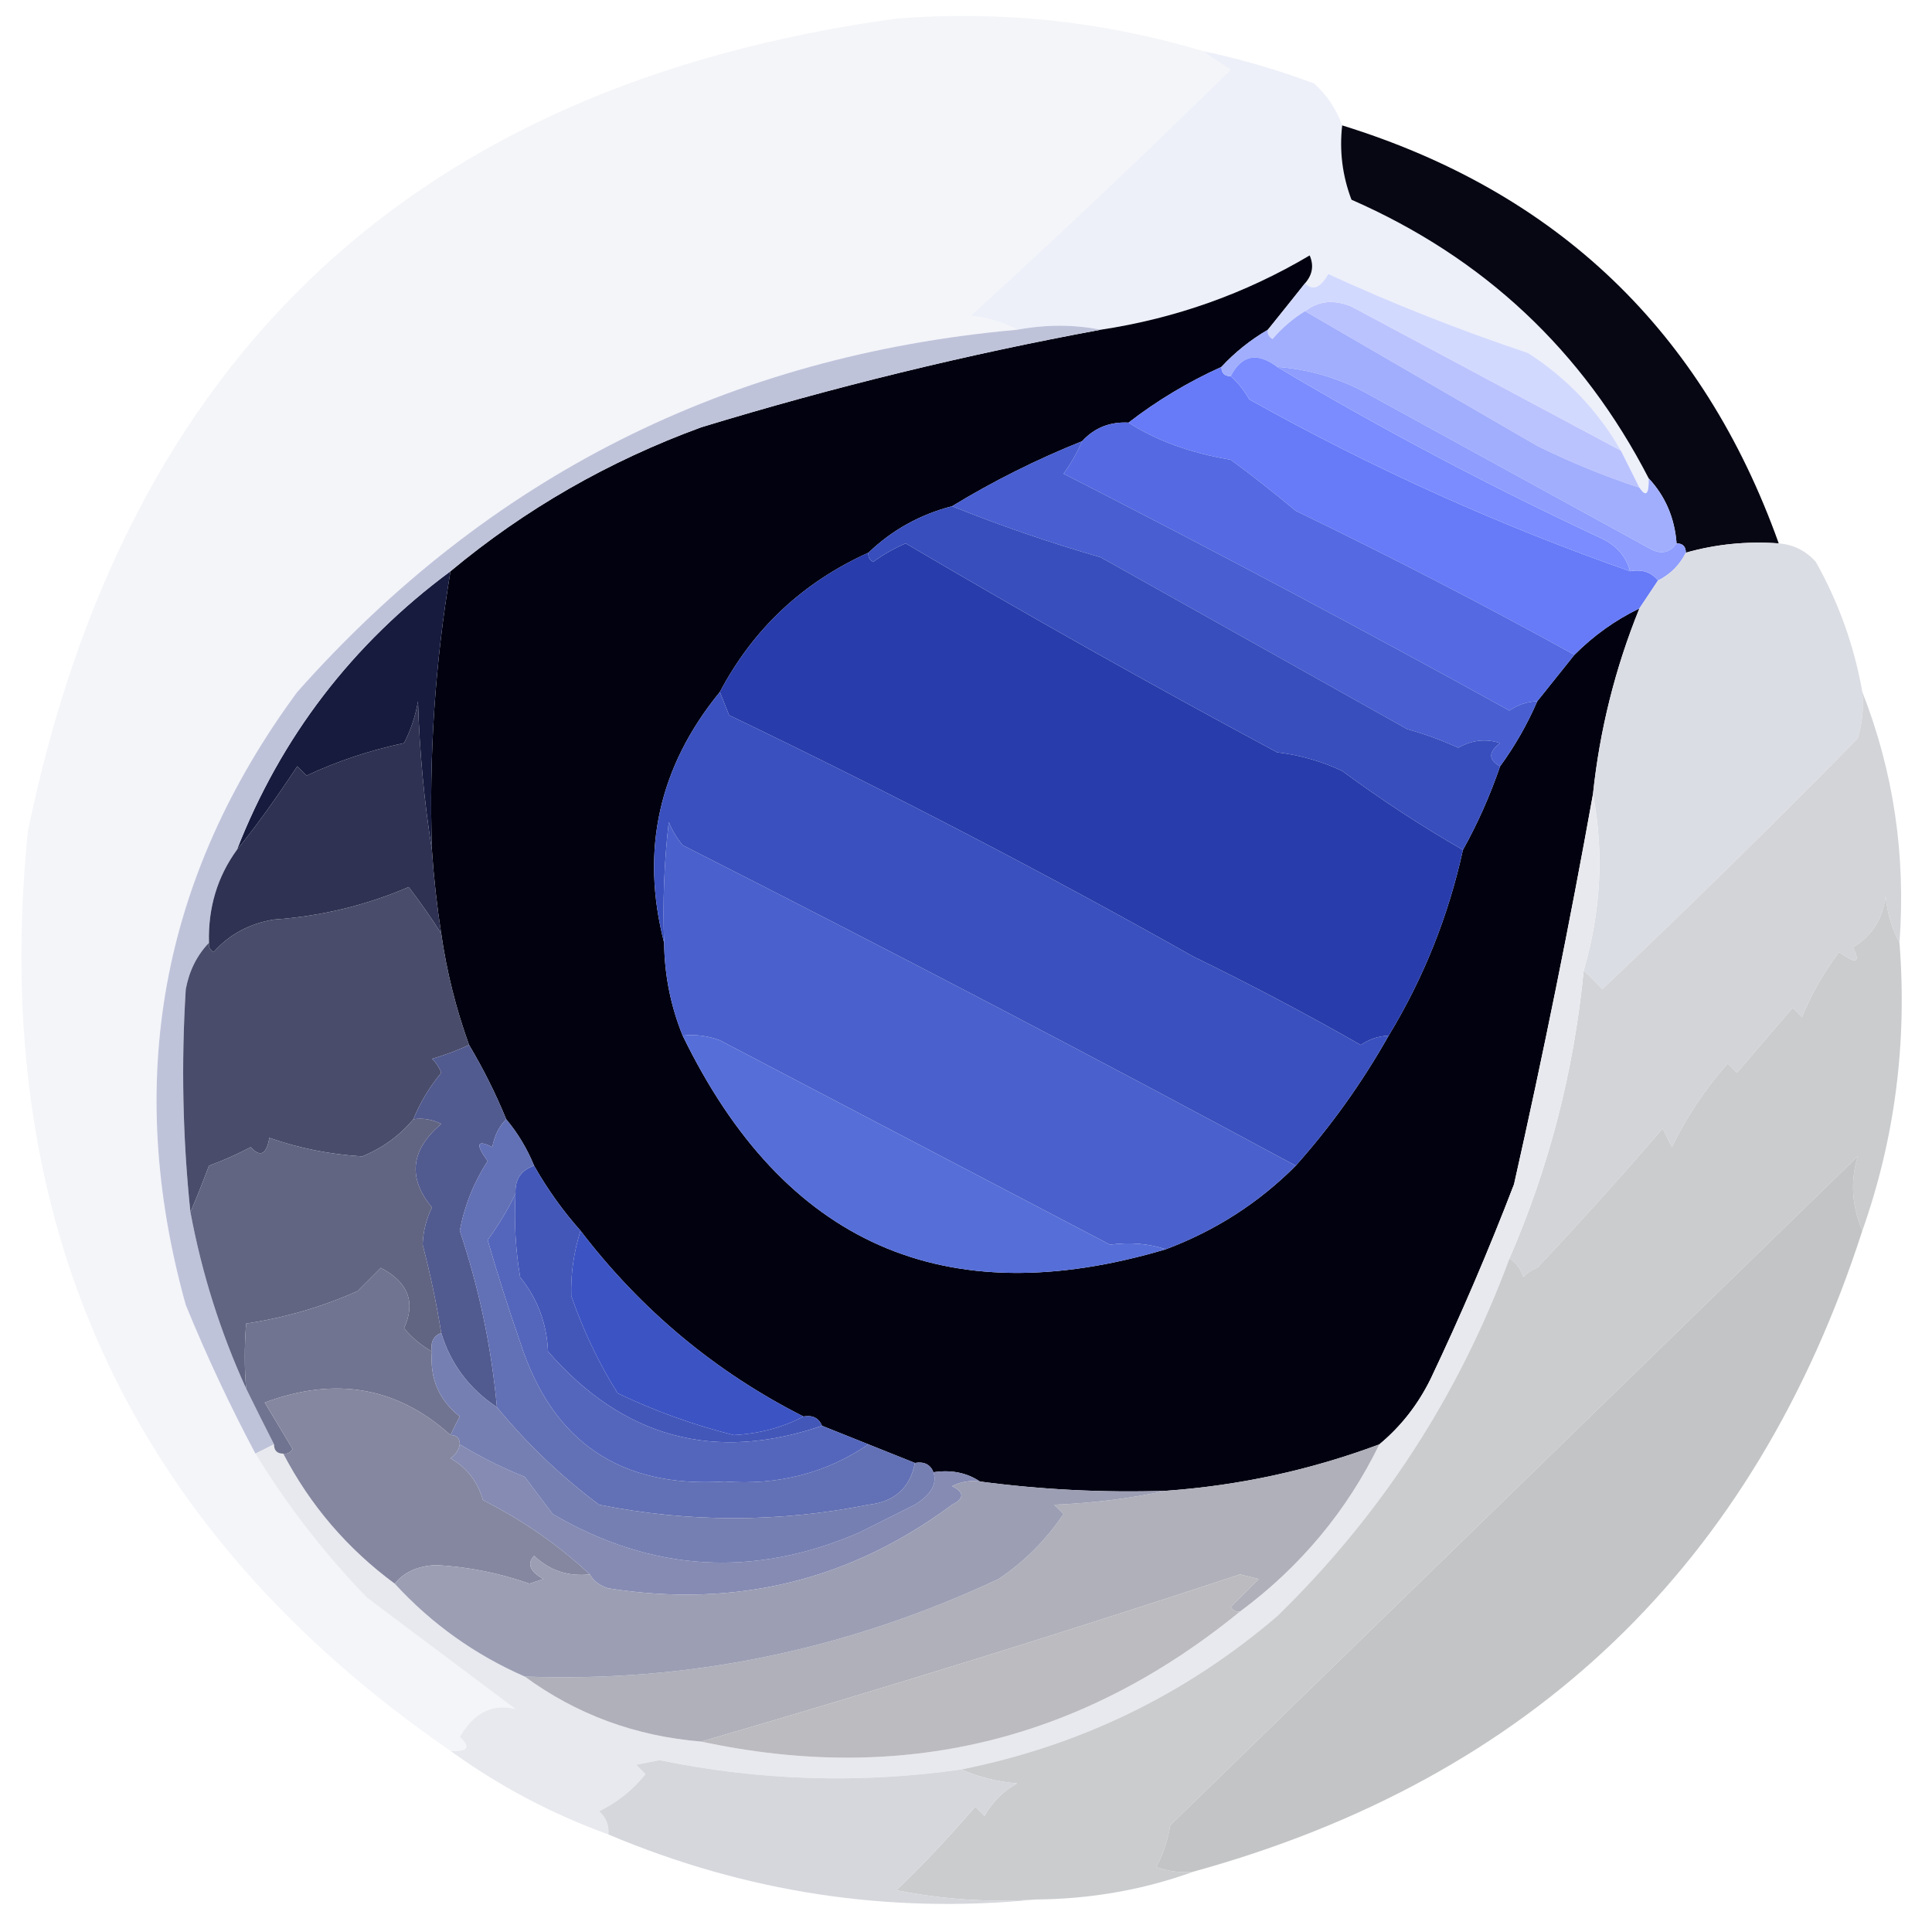 <?xml version="1.0" encoding="UTF-8"?>
<!DOCTYPE svg PUBLIC "-//W3C//DTD SVG 1.1//EN" "http://www.w3.org/Graphics/SVG/1.1/DTD/svg11.dtd">
<svg xmlns="http://www.w3.org/2000/svg" version="1.1" width="208px" height="208px" style="shape-rendering:geometricPrecision; text-rendering:geometricPrecision; image-rendering:optimizeQuality; fill-rule:evenodd; clip-rule:evenodd" xmlns:xlink="http://www.w3.org/1999/xlink">
<g><path style="opacity:1" fill="#f4f5f9" d="M 129.5,5.5 C 130.398,6.158 131.398,6.824 132.5,7.5C 123.318,16.516 113.984,25.349 104.5,34C 106.382,34.198 108.048,34.698 109.5,35.5C 78.44,38.28 52.607,51.28 32,74.5C 17.298,94.453 13.298,116.453 20,140.5C 22.257,146.011 24.757,151.344 27.5,156.5C 30.902,162.076 34.902,167.243 39.5,172C 44.833,176 50.167,180 55.5,184C 53.015,183.377 51.015,184.377 49.5,187C 50.712,188.107 50.379,188.607 48.5,188.5C 13.93,164.678 -1.237,131.678 3,89.5C 13.531,38.303 44.698,9.136 96.5,2C 107.761,1.117 118.761,2.283 129.5,5.5 Z"/></g>
<g><path style="opacity:1" fill="#edf0f9" d="M 129.5,5.5 C 133.553,6.35 137.553,7.516 141.5,9C 142.883,10.271 143.883,11.771 144.5,13.5C 144.187,16.247 144.52,18.913 145.5,21.5C 159.741,27.743 170.408,37.743 177.5,51.5C 177.539,53.224 177.206,53.557 176.5,52.5C 175.833,51.167 175.167,49.833 174.5,48.5C 172.018,44.184 168.684,40.684 164.5,38C 157.144,35.536 149.978,32.703 143,29.5C 142.162,30.999 141.329,31.332 140.5,30.5C 141.303,29.577 141.47,28.577 141,27.5C 134.056,31.615 126.556,34.281 118.5,35.5C 115.607,34.924 112.607,34.924 109.5,35.5C 108.048,34.698 106.382,34.198 104.5,34C 113.984,25.349 123.318,16.516 132.5,7.5C 131.398,6.824 130.398,6.158 129.5,5.5 Z"/></g>
<g><path style="opacity:1" fill="#070713" d="M 144.5,13.5 C 167.671,20.672 183.338,35.672 191.5,58.5C 188.061,58.253 184.728,58.586 181.5,59.5C 181.5,58.833 181.167,58.5 180.5,58.5C 180.293,55.759 179.293,53.426 177.5,51.5C 170.408,37.743 159.741,27.743 145.5,21.5C 144.52,18.913 144.187,16.247 144.5,13.5 Z"/></g>
<g><path style="opacity:1" fill="#010110" d="M 140.5,30.5 C 139.197,32.142 137.864,33.809 136.5,35.5C 134.611,36.604 132.945,37.937 131.5,39.5C 127.879,41.142 124.546,43.142 121.5,45.5C 119.486,45.392 117.82,46.058 116.5,47.5C 111.614,49.458 106.948,51.791 102.5,54.5C 99.052,55.39 96.052,57.057 93.5,59.5C 86.432,62.692 81.098,67.692 77.5,74.5C 70.929,82.532 68.929,91.532 71.5,101.5C 71.54,104.988 72.207,108.321 73.5,111.5C 84.386,133.902 101.719,141.568 125.5,134.5C 130.855,132.494 135.521,129.494 139.5,125.5C 143.312,121.223 146.645,116.557 149.5,111.5C 153.265,105.298 155.932,98.631 157.5,91.5C 159.07,88.686 160.403,85.686 161.5,82.5C 163.086,80.329 164.42,77.996 165.5,75.5C 166.833,73.833 168.167,72.167 169.5,70.5C 171.573,68.42 173.907,66.754 176.5,65.5C 173.893,71.928 172.226,78.595 171.5,85.5C 168.998,99.434 166.165,113.434 163,127.5C 160.258,134.646 157.258,141.646 154,148.5C 152.629,151.266 150.796,153.599 148.5,155.5C 141.084,158.27 133.417,159.937 125.5,160.5C 118.789,160.713 112.123,160.38 105.5,159.5C 104.081,158.549 102.415,158.216 100.5,158.5C 100.158,157.662 99.492,157.328 98.5,157.5C 96.833,156.833 95.167,156.167 93.5,155.5C 91.833,154.833 90.167,154.167 88.5,153.5C 88.158,152.662 87.492,152.328 86.5,152.5C 77.04,147.718 69.04,141.051 62.5,132.5C 60.588,130.343 58.921,128.009 57.5,125.5C 56.752,123.668 55.752,122.001 54.5,120.5C 53.35,117.702 52.017,115.035 50.5,112.5C 49.09,108.603 48.09,104.603 47.5,100.5C 47.037,97.518 46.704,94.518 46.5,91.5C 46.171,81.401 46.838,71.401 48.5,61.5C 56.526,54.815 65.526,49.648 75.5,46C 89.751,41.655 104.084,38.155 118.5,35.5C 126.556,34.281 134.056,31.615 141,27.5C 141.47,28.577 141.303,29.577 140.5,30.5 Z"/></g>
<g><path style="opacity:1" fill="#bbc3ff" d="M 174.5,48.5 C 175.167,49.833 175.833,51.167 176.5,52.5C 172.753,51.268 169.086,49.768 165.5,48C 157.104,43.14 148.77,38.307 140.5,33.5C 141.946,32.387 143.613,32.22 145.5,33C 155.274,38.217 164.94,43.383 174.5,48.5 Z"/></g>
<g><path style="opacity:1" fill="#d2d9fe" d="M 174.5,48.5 C 164.94,43.383 155.274,38.217 145.5,33C 143.613,32.22 141.946,32.387 140.5,33.5C 139.206,34.29 138.039,35.29 137,36.5C 136.601,36.272 136.435,35.938 136.5,35.5C 137.864,33.809 139.197,32.142 140.5,30.5C 141.329,31.332 142.162,30.999 143,29.5C 149.978,32.703 157.144,35.536 164.5,38C 168.684,40.684 172.018,44.184 174.5,48.5 Z"/></g>
<g><path style="opacity:1" fill="#677bf8" d="M 131.5,39.5 C 131.5,40.167 131.833,40.5 132.5,40.5C 133.267,41.172 133.934,42.005 134.5,43C 147.682,50.377 161.349,56.543 175.5,61.5C 176.791,61.263 177.791,61.596 178.5,62.5C 177.833,63.5 177.167,64.5 176.5,65.5C 173.907,66.754 171.573,68.42 169.5,70.5C 159.826,65.16 149.826,59.993 139.5,55C 137.231,53.098 134.898,51.265 132.5,49.5C 128.132,48.761 124.465,47.428 121.5,45.5C 124.546,43.142 127.879,41.142 131.5,39.5 Z"/></g>
<g><path style="opacity:1" fill="#a1aefd" d="M 140.5,33.5 C 148.77,38.307 157.104,43.14 165.5,48C 169.086,49.768 172.753,51.268 176.5,52.5C 177.206,53.557 177.539,53.224 177.5,51.5C 179.293,53.426 180.293,55.759 180.5,58.5C 179.749,59.574 178.749,59.74 177.5,59C 167.161,53.324 156.828,47.657 146.5,42C 143.647,40.57 140.647,39.737 137.5,39.5C 135.344,37.882 133.677,38.216 132.5,40.5C 131.833,40.5 131.5,40.167 131.5,39.5C 132.945,37.937 134.611,36.604 136.5,35.5C 136.435,35.938 136.601,36.272 137,36.5C 138.039,35.29 139.206,34.29 140.5,33.5 Z"/></g>
<g><path style="opacity:1" fill="#5469e2" d="M 121.5,45.5 C 124.465,47.428 128.132,48.761 132.5,49.5C 134.898,51.265 137.231,53.098 139.5,55C 149.826,59.993 159.826,65.16 169.5,70.5C 168.167,72.167 166.833,73.833 165.5,75.5C 164.417,75.539 163.417,75.873 162.5,76.5C 146.595,67.716 130.595,59.216 114.5,51C 115.305,49.887 115.972,48.721 116.5,47.5C 117.82,46.058 119.486,45.392 121.5,45.5 Z"/></g>
<g><path style="opacity:1" fill="#7a8cff" d="M 137.5,39.5 C 148.746,46.194 160.413,52.361 172.5,58C 174.063,58.759 175.063,59.926 175.5,61.5C 161.349,56.543 147.682,50.377 134.5,43C 133.934,42.005 133.267,41.172 132.5,40.5C 133.677,38.216 135.344,37.882 137.5,39.5 Z"/></g>
<g><path style="opacity:1" fill="#8e9dfe" d="M 137.5,39.5 C 140.647,39.737 143.647,40.57 146.5,42C 156.828,47.657 167.161,53.324 177.5,59C 178.749,59.74 179.749,59.574 180.5,58.5C 181.167,58.5 181.5,58.833 181.5,59.5C 180.833,60.833 179.833,61.833 178.5,62.5C 177.791,61.596 176.791,61.263 175.5,61.5C 175.063,59.926 174.063,58.759 172.5,58C 160.413,52.361 148.746,46.194 137.5,39.5 Z"/></g>
<g><path style="opacity:1" fill="#283cab" d="M 157.5,91.5 C 155.932,98.631 153.265,105.298 149.5,111.5C 148.417,111.539 147.417,111.873 146.5,112.5C 140.639,109.156 134.639,105.989 128.5,103C 112.542,94.012 95.875,85.346 78.5,77C 78.116,76.049 77.783,75.216 77.5,74.5C 81.098,67.692 86.432,62.692 93.5,59.5C 93.435,59.938 93.601,60.272 94,60.5C 95.085,59.707 96.252,59.04 97.5,58.5C 110.594,66.219 123.927,73.719 137.5,81C 139.952,81.29 142.285,81.956 144.5,83C 148.72,86.113 153.053,88.947 157.5,91.5 Z"/></g>
<g><path style="opacity:1" fill="#485ed1" d="M 116.5,47.5 C 115.972,48.721 115.305,49.887 114.5,51C 130.595,59.216 146.595,67.716 162.5,76.5C 163.417,75.873 164.417,75.539 165.5,75.5C 164.42,77.996 163.086,80.329 161.5,82.5C 160.226,81.811 160.226,80.977 161.5,80C 159.965,79.504 158.465,79.671 157,80.5C 155.216,79.691 153.383,79.024 151.5,78.5C 140.5,72.333 129.5,66.167 118.5,60C 113.034,58.427 107.7,56.594 102.5,54.5C 106.948,51.791 111.614,49.458 116.5,47.5 Z"/></g>
<g><path style="opacity:1" fill="#384ebd" d="M 102.5,54.5 C 107.7,56.594 113.034,58.427 118.5,60C 129.5,66.167 140.5,72.333 151.5,78.5C 153.383,79.024 155.216,79.691 157,80.5C 158.465,79.671 159.965,79.504 161.5,80C 160.226,80.977 160.226,81.811 161.5,82.5C 160.403,85.686 159.07,88.686 157.5,91.5C 153.053,88.947 148.72,86.113 144.5,83C 142.285,81.956 139.952,81.29 137.5,81C 123.927,73.719 110.594,66.219 97.5,58.5C 96.252,59.04 95.085,59.707 94,60.5C 93.601,60.272 93.435,59.938 93.5,59.5C 96.052,57.057 99.052,55.39 102.5,54.5 Z"/></g>
<g><path style="opacity:1" fill="#dbdde4" d="M 191.5,58.5 C 193.09,58.628 194.423,59.295 195.5,60.5C 197.966,64.898 199.632,69.565 200.5,74.5C 200.66,76.199 200.494,77.866 200,79.5C 191.013,88.654 181.846,97.654 172.5,106.5C 171.818,105.757 171.151,105.091 170.5,104.5C 172.362,98.087 172.695,91.754 171.5,85.5C 172.226,78.595 173.893,71.928 176.5,65.5C 177.167,64.5 177.833,63.5 178.5,62.5C 179.833,61.833 180.833,60.833 181.5,59.5C 184.728,58.586 188.061,58.253 191.5,58.5 Z"/></g>
<g><path style="opacity:1" fill="#171b3e" d="M 48.5,61.5 C 46.838,71.401 46.171,81.401 46.5,91.5C 45.673,86.349 45.173,81.016 45,75.5C 44.727,77.101 44.227,78.601 43.5,80C 39.847,80.773 36.347,81.94 33,83.5C 32.667,83.167 32.333,82.833 32,82.5C 29.651,86.072 27.485,89.072 25.5,91.5C 30.261,79.33 37.928,69.33 48.5,61.5 Z"/></g>
<g><path style="opacity:1" fill="#bfc3da" d="M 118.5,35.5 C 104.084,38.155 89.751,41.655 75.5,46C 65.526,49.648 56.526,54.815 48.5,61.5C 37.928,69.33 30.261,79.33 25.5,91.5C 23.395,94.408 22.395,97.742 22.5,101.5C 21.207,102.842 20.374,104.509 20,106.5C 19.501,114.512 19.667,122.512 20.5,130.5C 21.731,137.095 23.731,143.429 26.5,149.5C 27.471,151.483 28.471,153.483 29.5,155.5C 28.833,155.833 28.167,156.167 27.5,156.5C 24.757,151.344 22.257,146.011 20,140.5C 13.298,116.453 17.298,94.453 32,74.5C 52.607,51.28 78.44,38.28 109.5,35.5C 112.607,34.924 115.607,34.924 118.5,35.5 Z"/></g>
<g><path style="opacity:0.996" fill="#d2d4d8" d="M 200.5,74.5 C 203.86,83.071 205.193,92.071 204.5,101.5C 203.698,100.048 203.198,98.382 203,96.5C 202.705,98.931 201.538,100.764 199.5,102C 200.34,103.666 199.84,103.833 198,102.5C 196.372,104.653 195.039,106.987 194,109.5C 193.667,109.167 193.333,108.833 193,108.5C 191,110.833 189,113.167 187,115.5C 186.667,115.167 186.333,114.833 186,114.5C 183.577,117.249 181.577,120.249 180,123.5C 179.667,122.833 179.333,122.167 179,121.5C 174.605,126.61 170.105,131.61 165.5,136.5C 164.914,136.709 164.414,137.043 164,137.5C 163.722,136.584 163.222,135.918 162.5,135.5C 166.781,125.644 169.448,115.311 170.5,104.5C 171.151,105.091 171.818,105.757 172.5,106.5C 181.846,97.654 191.013,88.654 200,79.5C 200.494,77.866 200.66,76.199 200.5,74.5 Z"/></g>
<g><path style="opacity:1" fill="#3a50be" d="M 77.5,74.5 C 77.783,75.216 78.116,76.049 78.5,77C 95.875,85.346 112.542,94.012 128.5,103C 134.639,105.989 140.639,109.156 146.5,112.5C 147.417,111.873 148.417,111.539 149.5,111.5C 146.645,116.557 143.312,121.223 139.5,125.5C 118.013,113.915 96.013,102.415 73.5,91C 72.874,90.25 72.374,89.416 72,88.5C 71.501,92.821 71.334,97.154 71.5,101.5C 68.929,91.532 70.929,82.532 77.5,74.5 Z"/></g>
<g><path style="opacity:1" fill="#2f3252" d="M 46.5,91.5 C 46.704,94.518 47.037,97.518 47.5,100.5C 46.453,98.849 45.286,97.183 44,95.5C 39.39,97.479 34.557,98.645 29.5,99C 26.867,99.423 24.701,100.59 23,102.5C 22.601,102.272 22.435,101.938 22.5,101.5C 22.395,97.742 23.395,94.408 25.5,91.5C 27.485,89.072 29.651,86.072 32,82.5C 32.333,82.833 32.667,83.167 33,83.5C 36.347,81.94 39.847,80.773 43.5,80C 44.227,78.601 44.727,77.101 45,75.5C 45.173,81.016 45.673,86.349 46.5,91.5 Z"/></g>
<g><path style="opacity:1" fill="#4a60cc" d="M 139.5,125.5 C 135.521,129.494 130.855,132.494 125.5,134.5C 123.679,133.883 121.679,133.716 119.5,134C 105.5,126.667 91.5,119.333 77.5,112C 76.207,111.51 74.873,111.343 73.5,111.5C 72.207,108.321 71.54,104.988 71.5,101.5C 71.334,97.154 71.501,92.821 72,88.5C 72.374,89.416 72.874,90.25 73.5,91C 96.013,102.415 118.013,113.915 139.5,125.5 Z"/></g>
<g><path style="opacity:1" fill="#e8e9ee" d="M 171.5,85.5 C 172.695,91.754 172.362,98.087 170.5,104.5C 169.448,115.311 166.781,125.644 162.5,135.5C 157.053,150.232 148.72,163.065 137.5,174C 127.646,182.426 116.312,187.926 103.5,190.5C 92.61,192.053 81.777,191.72 71,189.5C 70.167,189.667 69.333,189.833 68.5,190C 68.833,190.333 69.167,190.667 69.5,191C 68.122,192.713 66.455,194.047 64.5,195C 65.252,195.671 65.586,196.504 65.5,197.5C 59.35,195.26 53.684,192.26 48.5,188.5C 50.379,188.607 50.712,188.107 49.5,187C 51.015,184.377 53.015,183.377 55.5,184C 50.167,180 44.833,176 39.5,172C 34.902,167.243 30.902,162.076 27.5,156.5C 28.167,156.167 28.833,155.833 29.5,155.5C 29.5,156.167 29.833,156.5 30.5,156.5C 33.406,162.075 37.406,166.742 42.5,170.5C 46.454,174.812 51.12,178.145 56.5,180.5C 62.08,184.585 68.413,186.919 75.5,187.5C 97.048,192.134 116.381,187.467 133.5,173.5C 140.001,168.673 145.001,162.673 148.5,155.5C 150.796,153.599 152.629,151.266 154,148.5C 157.258,141.646 160.258,134.646 163,127.5C 166.165,113.434 168.998,99.434 171.5,85.5 Z"/></g>
<g><path style="opacity:1" fill="#494c6a" d="M 47.5,100.5 C 48.09,104.603 49.09,108.603 50.5,112.5C 49.234,113.09 47.901,113.59 46.5,114C 46.957,114.414 47.291,114.914 47.5,115.5C 46.237,117.029 45.237,118.695 44.5,120.5C 43.038,122.255 41.205,123.588 39,124.5C 35.505,124.284 32.172,123.617 29,122.5C 28.683,124.301 28.016,124.634 27,123.5C 25.559,124.26 24.059,124.926 22.5,125.5C 21.83,127.291 21.163,128.958 20.5,130.5C 19.667,122.512 19.501,114.512 20,106.5C 20.374,104.509 21.207,102.842 22.5,101.5C 22.435,101.938 22.601,102.272 23,102.5C 24.701,100.59 26.867,99.423 29.5,99C 34.557,98.645 39.39,97.479 44,95.5C 45.286,97.183 46.453,98.849 47.5,100.5 Z"/></g>
<g><path style="opacity:1" fill="#caccce" d="M 204.5,101.5 C 205.339,112.255 204.005,122.589 200.5,132.5C 199.361,129.838 199.194,127.171 200,124.5C 175.253,148.582 150.587,172.582 126,196.5C 125.727,198.101 125.227,199.601 124.5,201C 125.793,201.49 127.127,201.657 128.5,201.5C 123.127,203.452 117.46,204.452 111.5,204.5C 106.456,204.827 101.456,204.494 96.5,203.5C 99.146,201.002 101.979,198.002 105,194.5C 105.333,194.833 105.667,195.167 106,195.5C 106.833,194 108,192.833 109.5,192C 107.292,191.809 105.292,191.309 103.5,190.5C 116.312,187.926 127.646,182.426 137.5,174C 148.72,163.065 157.053,150.232 162.5,135.5C 163.222,135.918 163.722,136.584 164,137.5C 164.414,137.043 164.914,136.709 165.5,136.5C 170.105,131.61 174.605,126.61 179,121.5C 179.333,122.167 179.667,122.833 180,123.5C 181.577,120.249 183.577,117.249 186,114.5C 186.333,114.833 186.667,115.167 187,115.5C 189,113.167 191,110.833 193,108.5C 193.333,108.833 193.667,109.167 194,109.5C 195.039,106.987 196.372,104.653 198,102.5C 199.84,103.833 200.34,103.666 199.5,102C 201.538,100.764 202.705,98.931 203,96.5C 203.198,98.382 203.698,100.048 204.5,101.5 Z"/></g>
<g><path style="opacity:1" fill="#566ed8" d="M 73.5,111.5 C 74.873,111.343 76.207,111.51 77.5,112C 91.5,119.333 105.5,126.667 119.5,134C 121.679,133.716 123.679,133.883 125.5,134.5C 101.719,141.568 84.386,133.902 73.5,111.5 Z"/></g>
<g><path style="opacity:1" fill="#525b90" d="M 50.5,112.5 C 52.017,115.035 53.35,117.702 54.5,120.5C 53.732,121.263 53.232,122.263 53,123.5C 51.334,122.66 51.167,123.16 52.5,125C 51.014,127.289 50.014,129.789 49.5,132.5C 51.572,138.666 52.906,145 53.5,151.5C 50.515,149.513 48.515,146.846 47.5,143.5C 46.989,140.307 46.322,137.141 45.5,134C 45.559,132.564 45.892,131.231 46.5,130C 43.87,126.801 44.204,123.801 47.5,121C 46.552,120.517 45.552,120.351 44.5,120.5C 45.237,118.695 46.237,117.029 47.5,115.5C 47.291,114.914 46.957,114.414 46.5,114C 47.901,113.59 49.234,113.09 50.5,112.5 Z"/></g>
<g><path style="opacity:1" fill="#c3c4c5" d="M 200.5,132.5 C 188.888,168.445 164.888,191.445 128.5,201.5C 127.127,201.657 125.793,201.49 124.5,201C 125.227,199.601 125.727,198.101 126,196.5C 150.587,172.582 175.253,148.582 200,124.5C 199.194,127.171 199.361,129.838 200.5,132.5 Z"/></g>
<g><path style="opacity:1" fill="#616582" d="M 44.5,120.5 C 45.552,120.351 46.552,120.517 47.5,121C 44.204,123.801 43.87,126.801 46.5,130C 45.892,131.231 45.559,132.564 45.5,134C 46.322,137.141 46.989,140.307 47.5,143.5C 46.662,143.842 46.328,144.508 46.5,145.5C 45.373,144.878 44.373,144.045 43.5,143C 44.782,140.21 43.948,138.043 41,136.5C 40.167,137.333 39.333,138.167 38.5,139C 34.699,140.694 30.699,141.861 26.5,142.5C 26.307,144.974 26.307,147.307 26.5,149.5C 23.731,143.429 21.731,137.095 20.5,130.5C 21.163,128.958 21.83,127.291 22.5,125.5C 24.059,124.926 25.559,124.26 27,123.5C 28.016,124.634 28.683,124.301 29,122.5C 32.172,123.617 35.505,124.284 39,124.5C 41.205,123.588 43.038,122.255 44.5,120.5 Z"/></g>
<g><path style="opacity:1" fill="#3c53c3" d="M 62.5,132.5 C 69.04,141.051 77.04,147.718 86.5,152.5C 84.26,153.687 81.76,154.354 79,154.5C 74.661,153.411 70.494,151.911 66.5,150C 64.448,146.728 62.782,143.228 61.5,139.5C 61.436,137.136 61.769,134.803 62.5,132.5 Z"/></g>
<g><path style="opacity:1" fill="#717490" d="M 46.5,145.5 C 46.262,148.408 47.262,150.742 49.5,152.5C 49.137,153.183 48.804,153.85 48.5,154.5C 42.78,149.327 36.113,148.16 28.5,151C 29.5,152.667 30.5,154.333 31.5,156C 31.272,156.399 30.938,156.565 30.5,156.5C 29.833,156.5 29.5,156.167 29.5,155.5C 28.471,153.483 27.471,151.483 26.5,149.5C 26.307,147.307 26.307,144.974 26.5,142.5C 30.699,141.861 34.699,140.694 38.5,139C 39.333,138.167 40.167,137.333 41,136.5C 43.948,138.043 44.782,140.21 43.5,143C 44.373,144.045 45.373,144.878 46.5,145.5 Z"/></g>
<g><path style="opacity:1" fill="#4357b9" d="M 57.5,125.5 C 58.921,128.009 60.588,130.343 62.5,132.5C 61.769,134.803 61.436,137.136 61.5,139.5C 62.782,143.228 64.448,146.728 66.5,150C 70.494,151.911 74.661,153.411 79,154.5C 81.76,154.354 84.26,153.687 86.5,152.5C 87.492,152.328 88.158,152.662 88.5,153.5C 76.913,157.455 67.08,154.788 59,145.5C 58.867,142.475 57.867,139.808 56,137.5C 55.502,134.518 55.335,131.518 55.5,128.5C 55.427,126.973 56.094,125.973 57.5,125.5 Z"/></g>
<g><path style="opacity:1" fill="#8587a0" d="M 48.5,154.5 C 49.167,154.5 49.5,154.833 49.5,155.5C 49.389,156.117 49.056,156.617 48.5,157C 50.259,158.008 51.426,159.508 52,161.5C 56.333,163.703 60.167,166.369 63.5,169.5C 61.173,169.753 59.173,169.086 57.5,167.5C 56.707,168.355 57.04,169.189 58.5,170C 58,170.167 57.5,170.333 57,170.5C 53.761,169.357 50.428,168.69 47,168.5C 45.014,168.569 43.514,169.235 42.5,170.5C 37.406,166.742 33.406,162.075 30.5,156.5C 30.938,156.565 31.272,156.399 31.5,156C 30.5,154.333 29.5,152.667 28.5,151C 36.113,148.16 42.78,149.327 48.5,154.5 Z"/></g>
<g><path style="opacity:1" fill="#5466bc" d="M 55.5,128.5 C 55.335,131.518 55.502,134.518 56,137.5C 57.867,139.808 58.867,142.475 59,145.5C 67.08,154.788 76.913,157.455 88.5,153.5C 90.167,154.167 91.833,154.833 93.5,155.5C 88.948,158.598 83.781,159.931 78,159.5C 66.769,160.218 59.436,155.218 56,144.5C 54.73,140.859 53.564,137.192 52.5,133.5C 53.696,131.855 54.696,130.189 55.5,128.5 Z"/></g>
<g><path style="opacity:1" fill="#6270b5" d="M 54.5,120.5 C 55.752,122.001 56.752,123.668 57.5,125.5C 56.094,125.973 55.427,126.973 55.5,128.5C 54.696,130.189 53.696,131.855 52.5,133.5C 53.564,137.192 54.73,140.859 56,144.5C 59.436,155.218 66.769,160.218 78,159.5C 83.781,159.931 88.948,158.598 93.5,155.5C 95.167,156.167 96.833,156.833 98.5,157.5C 97.976,160.188 96.309,161.688 93.5,162C 83.819,163.931 74.152,163.931 64.5,162C 60.418,158.955 56.751,155.455 53.5,151.5C 52.906,145 51.572,138.666 49.5,132.5C 50.014,129.789 51.014,127.289 52.5,125C 51.167,123.16 51.334,122.66 53,123.5C 53.232,122.263 53.732,121.263 54.5,120.5 Z"/></g>
<g><path style="opacity:1" fill="#858bb3" d="M 49.5,155.5 C 51.697,156.845 54.03,158.011 56.5,159C 57.636,160.53 58.636,161.863 59.5,163C 70.146,169.234 81.146,169.901 92.5,165C 94.5,164 96.5,163 98.5,162C 100.241,160.917 100.907,159.75 100.5,158.5C 102.415,158.216 104.081,158.549 105.5,159.5C 104.448,159.351 103.448,159.517 102.5,160C 103.833,160.667 103.833,161.333 102.5,162C 91.525,170.16 79.191,173.16 65.5,171C 64.584,170.722 63.917,170.222 63.5,169.5C 60.167,166.369 56.333,163.703 52,161.5C 51.426,159.508 50.259,158.008 48.5,157C 49.056,156.617 49.389,156.117 49.5,155.5 Z"/></g>
<g><path style="opacity:1" fill="#757fb2" d="M 47.5,143.5 C 48.515,146.846 50.515,149.513 53.5,151.5C 56.751,155.455 60.418,158.955 64.5,162C 74.152,163.931 83.819,163.931 93.5,162C 96.309,161.688 97.976,160.188 98.5,157.5C 99.492,157.328 100.158,157.662 100.5,158.5C 100.907,159.75 100.241,160.917 98.5,162C 96.5,163 94.5,164 92.5,165C 81.146,169.901 70.146,169.234 59.5,163C 58.636,161.863 57.636,160.53 56.5,159C 54.03,158.011 51.697,156.845 49.5,155.5C 49.5,154.833 49.167,154.5 48.5,154.5C 48.804,153.85 49.137,153.183 49.5,152.5C 47.262,150.742 46.262,148.408 46.5,145.5C 46.328,144.508 46.662,143.842 47.5,143.5 Z"/></g>
<g><path style="opacity:1" fill="#afb0ba" d="M 148.5,155.5 C 145.001,162.673 140.001,168.673 133.5,173.5C 133.062,173.565 132.728,173.399 132.5,173C 133.5,172 134.5,171 135.5,170C 134.833,169.833 134.167,169.667 133.5,169.5C 114.625,175.74 95.292,181.74 75.5,187.5C 68.413,186.919 62.08,184.585 56.5,180.5C 74.13,181.154 91.13,177.654 107.5,170C 110.272,168.14 112.605,165.806 114.5,163C 114.167,162.667 113.833,162.333 113.5,162C 117.688,161.824 121.688,161.324 125.5,160.5C 133.417,159.937 141.084,158.27 148.5,155.5 Z"/></g>
<g><path style="opacity:1" fill="#bbbbc0" d="M 133.5,173.5 C 116.381,187.467 97.048,192.134 75.5,187.5C 95.292,181.74 114.625,175.74 133.5,169.5C 134.167,169.667 134.833,169.833 135.5,170C 134.5,171 133.5,172 132.5,173C 132.728,173.399 133.062,173.565 133.5,173.5 Z"/></g>
<g><path style="opacity:1" fill="#9c9eb4" d="M 105.5,159.5 C 112.123,160.38 118.789,160.713 125.5,160.5C 121.688,161.324 117.688,161.824 113.5,162C 113.833,162.333 114.167,162.667 114.5,163C 112.605,165.806 110.272,168.14 107.5,170C 91.13,177.654 74.13,181.154 56.5,180.5C 51.12,178.145 46.454,174.812 42.5,170.5C 43.514,169.235 45.014,168.569 47,168.5C 50.428,168.69 53.761,169.357 57,170.5C 57.5,170.333 58,170.167 58.5,170C 57.04,169.189 56.707,168.355 57.5,167.5C 59.173,169.086 61.173,169.753 63.5,169.5C 63.917,170.222 64.584,170.722 65.5,171C 79.191,173.16 91.525,170.16 102.5,162C 103.833,161.333 103.833,160.667 102.5,160C 103.448,159.517 104.448,159.351 105.5,159.5 Z"/></g>
<g><path style="opacity:0.986" fill="#d5d7dc" d="M 103.5,190.5 C 105.292,191.309 107.292,191.809 109.5,192C 108,192.833 106.833,194 106,195.5C 105.667,195.167 105.333,194.833 105,194.5C 101.979,198.002 99.146,201.002 96.5,203.5C 101.456,204.494 106.456,204.827 111.5,204.5C 95.636,206.079 80.303,203.746 65.5,197.5C 65.586,196.504 65.252,195.671 64.5,195C 66.455,194.047 68.122,192.713 69.5,191C 69.167,190.667 68.833,190.333 68.5,190C 69.333,189.833 70.167,189.667 71,189.5C 81.777,191.72 92.61,192.053 103.5,190.5 Z"/></g>
</svg>
